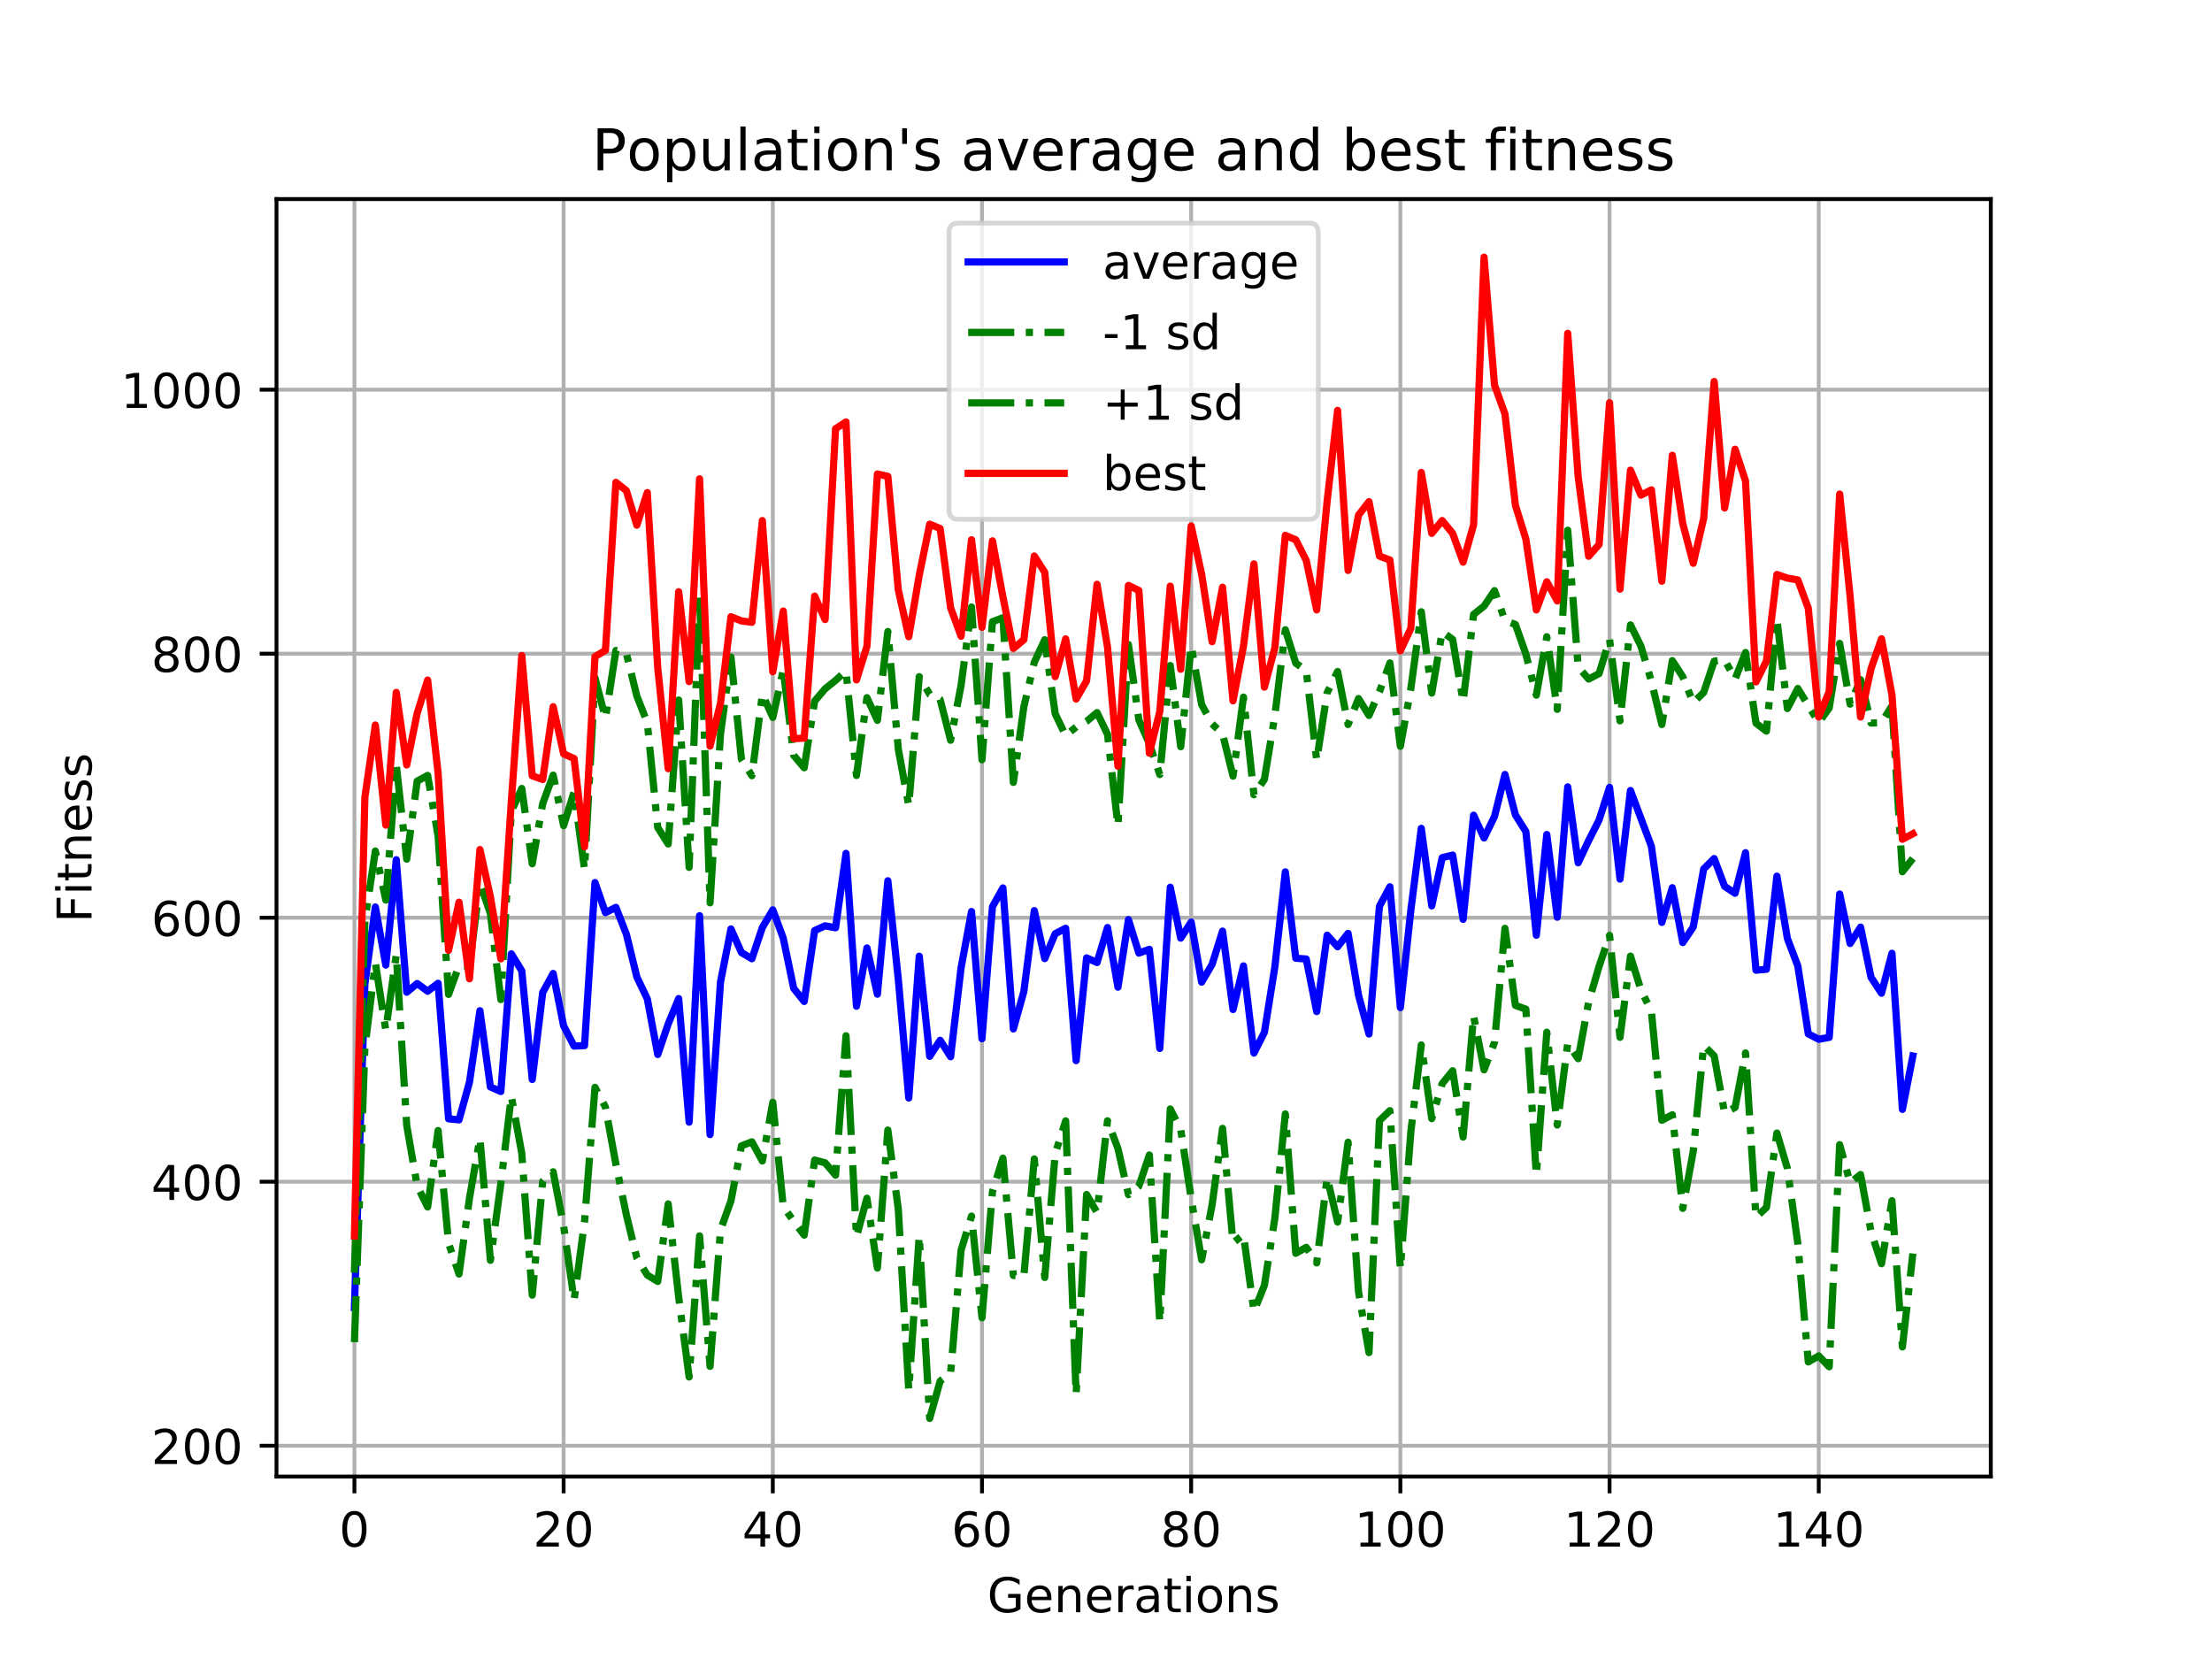 <?xml version="1.0" encoding="utf-8" standalone="no"?>
<!DOCTYPE svg PUBLIC "-//W3C//DTD SVG 1.1//EN"
  "http://www.w3.org/Graphics/SVG/1.1/DTD/svg11.dtd">
<!-- Created with matplotlib (https://matplotlib.org/) -->
<svg height="345.6pt" version="1.1" viewBox="0 0 460.8 345.6" width="460.8pt" xmlns="http://www.w3.org/2000/svg" xmlns:xlink="http://www.w3.org/1999/xlink">
 <defs>
  <style type="text/css">
*{stroke-linecap:butt;stroke-linejoin:round;}
  </style>
 </defs>
 <g id="figure_1">
  <g id="patch_1">
   <path d="M 0 345.6 
L 460.8 345.6 
L 460.8 0 
L 0 0 
z
" style="fill:#ffffff;"/>
  </g>
  <g id="axes_1">
   <g id="patch_2">
    <path d="M 57.6 307.584 
L 414.72 307.584 
L 414.72 41.472 
L 57.6 41.472 
z
" style="fill:#ffffff;"/>
   </g>
   <g id="matplotlib.axis_1">
    <g id="xtick_1">
     <g id="line2d_1">
      <path clip-path="url(#p84d701a7d8)" d="M 73.833 307.584 
L 73.833 41.472 
" style="fill:none;stroke:#b0b0b0;stroke-linecap:square;stroke-width:0.8;"/>
     </g>
     <g id="line2d_2">
      <defs>
       <path d="M 0 0 
L 0 3.5 
" id="me24f12d777" style="stroke:#000000;stroke-width:0.8;"/>
      </defs>
      <g>
       <use style="stroke:#000000;stroke-width:0.8;" x="73.833" xlink:href="#me24f12d777" y="307.584"/>
      </g>
     </g>
     <g id="text_1">
      <!-- 0 -->
      <defs>
       <path d="M 31.781 66.406 
Q 24.172 66.406 20.328 58.906 
Q 16.5 51.422 16.5 36.375 
Q 16.5 21.391 20.328 13.891 
Q 24.172 6.391 31.781 6.391 
Q 39.453 6.391 43.281 13.891 
Q 47.125 21.391 47.125 36.375 
Q 47.125 51.422 43.281 58.906 
Q 39.453 66.406 31.781 66.406 
z
M 31.781 74.219 
Q 44.047 74.219 50.516 64.516 
Q 56.984 54.828 56.984 36.375 
Q 56.984 17.969 50.516 8.266 
Q 44.047 -1.422 31.781 -1.422 
Q 19.531 -1.422 13.062 8.266 
Q 6.594 17.969 6.594 36.375 
Q 6.594 54.828 13.062 64.516 
Q 19.531 74.219 31.781 74.219 
z
" id="DejaVuSans-48"/>
      </defs>
      <g transform="translate(70.651 322.182)scale(0.1 -0.1)">
       <use xlink:href="#DejaVuSans-48"/>
      </g>
     </g>
    </g>
    <g id="xtick_2">
     <g id="line2d_3">
      <path clip-path="url(#p84d701a7d8)" d="M 117.411 307.584 
L 117.411 41.472 
" style="fill:none;stroke:#b0b0b0;stroke-linecap:square;stroke-width:0.8;"/>
     </g>
     <g id="line2d_4">
      <g>
       <use style="stroke:#000000;stroke-width:0.8;" x="117.411" xlink:href="#me24f12d777" y="307.584"/>
      </g>
     </g>
     <g id="text_2">
      <!-- 20 -->
      <defs>
       <path d="M 19.188 8.297 
L 53.609 8.297 
L 53.609 0 
L 7.328 0 
L 7.328 8.297 
Q 12.938 14.109 22.625 23.891 
Q 32.328 33.688 34.812 36.531 
Q 39.547 41.844 41.422 45.531 
Q 43.312 49.219 43.312 52.781 
Q 43.312 58.594 39.234 62.25 
Q 35.156 65.922 28.609 65.922 
Q 23.969 65.922 18.812 64.312 
Q 13.672 62.703 7.812 59.422 
L 7.812 69.391 
Q 13.766 71.781 18.938 73 
Q 24.125 74.219 28.422 74.219 
Q 39.75 74.219 46.484 68.547 
Q 53.219 62.891 53.219 53.422 
Q 53.219 48.922 51.531 44.891 
Q 49.859 40.875 45.406 35.406 
Q 44.188 33.984 37.641 27.219 
Q 31.109 20.453 19.188 8.297 
z
" id="DejaVuSans-50"/>
      </defs>
      <g transform="translate(111.048 322.182)scale(0.1 -0.1)">
       <use xlink:href="#DejaVuSans-50"/>
       <use x="63.623" xlink:href="#DejaVuSans-48"/>
      </g>
     </g>
    </g>
    <g id="xtick_3">
     <g id="line2d_5">
      <path clip-path="url(#p84d701a7d8)" d="M 160.988 307.584 
L 160.988 41.472 
" style="fill:none;stroke:#b0b0b0;stroke-linecap:square;stroke-width:0.8;"/>
     </g>
     <g id="line2d_6">
      <g>
       <use style="stroke:#000000;stroke-width:0.8;" x="160.988" xlink:href="#me24f12d777" y="307.584"/>
      </g>
     </g>
     <g id="text_3">
      <!-- 40 -->
      <defs>
       <path d="M 37.797 64.312 
L 12.891 25.391 
L 37.797 25.391 
z
M 35.203 72.906 
L 47.609 72.906 
L 47.609 25.391 
L 58.016 25.391 
L 58.016 17.188 
L 47.609 17.188 
L 47.609 0 
L 37.797 0 
L 37.797 17.188 
L 4.891 17.188 
L 4.891 26.703 
z
" id="DejaVuSans-52"/>
      </defs>
      <g transform="translate(154.626 322.182)scale(0.1 -0.1)">
       <use xlink:href="#DejaVuSans-52"/>
       <use x="63.623" xlink:href="#DejaVuSans-48"/>
      </g>
     </g>
    </g>
    <g id="xtick_4">
     <g id="line2d_7">
      <path clip-path="url(#p84d701a7d8)" d="M 204.566 307.584 
L 204.566 41.472 
" style="fill:none;stroke:#b0b0b0;stroke-linecap:square;stroke-width:0.8;"/>
     </g>
     <g id="line2d_8">
      <g>
       <use style="stroke:#000000;stroke-width:0.8;" x="204.566" xlink:href="#me24f12d777" y="307.584"/>
      </g>
     </g>
     <g id="text_4">
      <!-- 60 -->
      <defs>
       <path d="M 33.016 40.375 
Q 26.375 40.375 22.484 35.828 
Q 18.609 31.297 18.609 23.391 
Q 18.609 15.531 22.484 10.953 
Q 26.375 6.391 33.016 6.391 
Q 39.656 6.391 43.531 10.953 
Q 47.406 15.531 47.406 23.391 
Q 47.406 31.297 43.531 35.828 
Q 39.656 40.375 33.016 40.375 
z
M 52.594 71.297 
L 52.594 62.312 
Q 48.875 64.062 45.094 64.984 
Q 41.312 65.922 37.594 65.922 
Q 27.828 65.922 22.672 59.328 
Q 17.531 52.734 16.797 39.406 
Q 19.672 43.656 24.016 45.922 
Q 28.375 48.188 33.594 48.188 
Q 44.578 48.188 50.953 41.516 
Q 57.328 34.859 57.328 23.391 
Q 57.328 12.156 50.688 5.359 
Q 44.047 -1.422 33.016 -1.422 
Q 20.359 -1.422 13.672 8.266 
Q 6.984 17.969 6.984 36.375 
Q 6.984 53.656 15.188 63.938 
Q 23.391 74.219 37.203 74.219 
Q 40.922 74.219 44.703 73.484 
Q 48.484 72.75 52.594 71.297 
z
" id="DejaVuSans-54"/>
      </defs>
      <g transform="translate(198.204 322.182)scale(0.1 -0.1)">
       <use xlink:href="#DejaVuSans-54"/>
       <use x="63.623" xlink:href="#DejaVuSans-48"/>
      </g>
     </g>
    </g>
    <g id="xtick_5">
     <g id="line2d_9">
      <path clip-path="url(#p84d701a7d8)" d="M 248.144 307.584 
L 248.144 41.472 
" style="fill:none;stroke:#b0b0b0;stroke-linecap:square;stroke-width:0.8;"/>
     </g>
     <g id="line2d_10">
      <g>
       <use style="stroke:#000000;stroke-width:0.8;" x="248.144" xlink:href="#me24f12d777" y="307.584"/>
      </g>
     </g>
     <g id="text_5">
      <!-- 80 -->
      <defs>
       <path d="M 31.781 34.625 
Q 24.75 34.625 20.719 30.859 
Q 16.703 27.094 16.703 20.516 
Q 16.703 13.922 20.719 10.156 
Q 24.75 6.391 31.781 6.391 
Q 38.812 6.391 42.859 10.172 
Q 46.922 13.969 46.922 20.516 
Q 46.922 27.094 42.891 30.859 
Q 38.875 34.625 31.781 34.625 
z
M 21.922 38.812 
Q 15.578 40.375 12.031 44.719 
Q 8.5 49.078 8.5 55.328 
Q 8.5 64.062 14.719 69.141 
Q 20.953 74.219 31.781 74.219 
Q 42.672 74.219 48.875 69.141 
Q 55.078 64.062 55.078 55.328 
Q 55.078 49.078 51.531 44.719 
Q 48 40.375 41.703 38.812 
Q 48.828 37.156 52.797 32.312 
Q 56.781 27.484 56.781 20.516 
Q 56.781 9.906 50.312 4.234 
Q 43.844 -1.422 31.781 -1.422 
Q 19.734 -1.422 13.25 4.234 
Q 6.781 9.906 6.781 20.516 
Q 6.781 27.484 10.781 32.312 
Q 14.797 37.156 21.922 38.812 
z
M 18.312 54.391 
Q 18.312 48.734 21.844 45.562 
Q 25.391 42.391 31.781 42.391 
Q 38.141 42.391 41.719 45.562 
Q 45.312 48.734 45.312 54.391 
Q 45.312 60.062 41.719 63.234 
Q 38.141 66.406 31.781 66.406 
Q 25.391 66.406 21.844 63.234 
Q 18.312 60.062 18.312 54.391 
z
" id="DejaVuSans-56"/>
      </defs>
      <g transform="translate(241.781 322.182)scale(0.1 -0.1)">
       <use xlink:href="#DejaVuSans-56"/>
       <use x="63.623" xlink:href="#DejaVuSans-48"/>
      </g>
     </g>
    </g>
    <g id="xtick_6">
     <g id="line2d_11">
      <path clip-path="url(#p84d701a7d8)" d="M 291.722 307.584 
L 291.722 41.472 
" style="fill:none;stroke:#b0b0b0;stroke-linecap:square;stroke-width:0.8;"/>
     </g>
     <g id="line2d_12">
      <g>
       <use style="stroke:#000000;stroke-width:0.8;" x="291.722" xlink:href="#me24f12d777" y="307.584"/>
      </g>
     </g>
     <g id="text_6">
      <!-- 100 -->
      <defs>
       <path d="M 12.406 8.297 
L 28.516 8.297 
L 28.516 63.922 
L 10.984 60.406 
L 10.984 69.391 
L 28.422 72.906 
L 38.281 72.906 
L 38.281 8.297 
L 54.391 8.297 
L 54.391 0 
L 12.406 0 
z
" id="DejaVuSans-49"/>
      </defs>
      <g transform="translate(282.178 322.182)scale(0.1 -0.1)">
       <use xlink:href="#DejaVuSans-49"/>
       <use x="63.623" xlink:href="#DejaVuSans-48"/>
       <use x="127.246" xlink:href="#DejaVuSans-48"/>
      </g>
     </g>
    </g>
    <g id="xtick_7">
     <g id="line2d_13">
      <path clip-path="url(#p84d701a7d8)" d="M 335.299 307.584 
L 335.299 41.472 
" style="fill:none;stroke:#b0b0b0;stroke-linecap:square;stroke-width:0.8;"/>
     </g>
     <g id="line2d_14">
      <g>
       <use style="stroke:#000000;stroke-width:0.8;" x="335.299" xlink:href="#me24f12d777" y="307.584"/>
      </g>
     </g>
     <g id="text_7">
      <!-- 120 -->
      <g transform="translate(325.756 322.182)scale(0.1 -0.1)">
       <use xlink:href="#DejaVuSans-49"/>
       <use x="63.623" xlink:href="#DejaVuSans-50"/>
       <use x="127.246" xlink:href="#DejaVuSans-48"/>
      </g>
     </g>
    </g>
    <g id="xtick_8">
     <g id="line2d_15">
      <path clip-path="url(#p84d701a7d8)" d="M 378.877 307.584 
L 378.877 41.472 
" style="fill:none;stroke:#b0b0b0;stroke-linecap:square;stroke-width:0.8;"/>
     </g>
     <g id="line2d_16">
      <g>
       <use style="stroke:#000000;stroke-width:0.8;" x="378.877" xlink:href="#me24f12d777" y="307.584"/>
      </g>
     </g>
     <g id="text_8">
      <!-- 140 -->
      <g transform="translate(369.334 322.182)scale(0.1 -0.1)">
       <use xlink:href="#DejaVuSans-49"/>
       <use x="63.623" xlink:href="#DejaVuSans-52"/>
       <use x="127.246" xlink:href="#DejaVuSans-48"/>
      </g>
     </g>
    </g>
    <g id="text_9">
     <!-- Generations -->
     <defs>
      <path d="M 59.516 10.406 
L 59.516 29.984 
L 43.406 29.984 
L 43.406 38.094 
L 69.281 38.094 
L 69.281 6.781 
Q 63.578 2.734 56.688 0.656 
Q 49.812 -1.422 42 -1.422 
Q 24.906 -1.422 15.25 8.562 
Q 5.609 18.562 5.609 36.375 
Q 5.609 54.25 15.25 64.234 
Q 24.906 74.219 42 74.219 
Q 49.125 74.219 55.547 72.453 
Q 61.969 70.703 67.391 67.281 
L 67.391 56.781 
Q 61.922 61.422 55.766 63.766 
Q 49.609 66.109 42.828 66.109 
Q 29.438 66.109 22.719 58.641 
Q 16.016 51.172 16.016 36.375 
Q 16.016 21.625 22.719 14.156 
Q 29.438 6.688 42.828 6.688 
Q 48.047 6.688 52.141 7.594 
Q 56.25 8.5 59.516 10.406 
z
" id="DejaVuSans-71"/>
      <path d="M 56.203 29.594 
L 56.203 25.203 
L 14.891 25.203 
Q 15.484 15.922 20.484 11.062 
Q 25.484 6.203 34.422 6.203 
Q 39.594 6.203 44.453 7.469 
Q 49.312 8.734 54.109 11.281 
L 54.109 2.781 
Q 49.266 0.734 44.188 -0.344 
Q 39.109 -1.422 33.891 -1.422 
Q 20.797 -1.422 13.156 6.188 
Q 5.516 13.812 5.516 26.812 
Q 5.516 40.234 12.766 48.109 
Q 20.016 56 32.328 56 
Q 43.359 56 49.781 48.891 
Q 56.203 41.797 56.203 29.594 
z
M 47.219 32.234 
Q 47.125 39.594 43.094 43.984 
Q 39.062 48.391 32.422 48.391 
Q 24.906 48.391 20.391 44.141 
Q 15.875 39.891 15.188 32.172 
z
" id="DejaVuSans-101"/>
      <path d="M 54.891 33.016 
L 54.891 0 
L 45.906 0 
L 45.906 32.719 
Q 45.906 40.484 42.875 44.328 
Q 39.844 48.188 33.797 48.188 
Q 26.516 48.188 22.312 43.547 
Q 18.109 38.922 18.109 30.906 
L 18.109 0 
L 9.078 0 
L 9.078 54.688 
L 18.109 54.688 
L 18.109 46.188 
Q 21.344 51.125 25.703 53.562 
Q 30.078 56 35.797 56 
Q 45.219 56 50.047 50.172 
Q 54.891 44.344 54.891 33.016 
z
" id="DejaVuSans-110"/>
      <path d="M 41.109 46.297 
Q 39.594 47.172 37.812 47.578 
Q 36.031 48 33.891 48 
Q 26.266 48 22.188 43.047 
Q 18.109 38.094 18.109 28.812 
L 18.109 0 
L 9.078 0 
L 9.078 54.688 
L 18.109 54.688 
L 18.109 46.188 
Q 20.953 51.172 25.484 53.578 
Q 30.031 56 36.531 56 
Q 37.453 56 38.578 55.875 
Q 39.703 55.766 41.062 55.516 
z
" id="DejaVuSans-114"/>
      <path d="M 34.281 27.484 
Q 23.391 27.484 19.188 25 
Q 14.984 22.516 14.984 16.5 
Q 14.984 11.719 18.141 8.906 
Q 21.297 6.109 26.703 6.109 
Q 34.188 6.109 38.703 11.406 
Q 43.219 16.703 43.219 25.484 
L 43.219 27.484 
z
M 52.203 31.203 
L 52.203 0 
L 43.219 0 
L 43.219 8.297 
Q 40.141 3.328 35.547 0.953 
Q 30.953 -1.422 24.312 -1.422 
Q 15.922 -1.422 10.953 3.297 
Q 6 8.016 6 15.922 
Q 6 25.141 12.172 29.828 
Q 18.359 34.516 30.609 34.516 
L 43.219 34.516 
L 43.219 35.406 
Q 43.219 41.609 39.141 45 
Q 35.062 48.391 27.688 48.391 
Q 23 48.391 18.547 47.266 
Q 14.109 46.141 10.016 43.891 
L 10.016 52.203 
Q 14.938 54.109 19.578 55.047 
Q 24.219 56 28.609 56 
Q 40.484 56 46.344 49.844 
Q 52.203 43.703 52.203 31.203 
z
" id="DejaVuSans-97"/>
      <path d="M 18.312 70.219 
L 18.312 54.688 
L 36.812 54.688 
L 36.812 47.703 
L 18.312 47.703 
L 18.312 18.016 
Q 18.312 11.328 20.141 9.422 
Q 21.969 7.516 27.594 7.516 
L 36.812 7.516 
L 36.812 0 
L 27.594 0 
Q 17.188 0 13.234 3.875 
Q 9.281 7.766 9.281 18.016 
L 9.281 47.703 
L 2.688 47.703 
L 2.688 54.688 
L 9.281 54.688 
L 9.281 70.219 
z
" id="DejaVuSans-116"/>
      <path d="M 9.422 54.688 
L 18.406 54.688 
L 18.406 0 
L 9.422 0 
z
M 9.422 75.984 
L 18.406 75.984 
L 18.406 64.594 
L 9.422 64.594 
z
" id="DejaVuSans-105"/>
      <path d="M 30.609 48.391 
Q 23.391 48.391 19.188 42.75 
Q 14.984 37.109 14.984 27.297 
Q 14.984 17.484 19.156 11.844 
Q 23.344 6.203 30.609 6.203 
Q 37.797 6.203 41.984 11.859 
Q 46.188 17.531 46.188 27.297 
Q 46.188 37.016 41.984 42.703 
Q 37.797 48.391 30.609 48.391 
z
M 30.609 56 
Q 42.328 56 49.016 48.375 
Q 55.719 40.766 55.719 27.297 
Q 55.719 13.875 49.016 6.219 
Q 42.328 -1.422 30.609 -1.422 
Q 18.844 -1.422 12.172 6.219 
Q 5.516 13.875 5.516 27.297 
Q 5.516 40.766 12.172 48.375 
Q 18.844 56 30.609 56 
z
" id="DejaVuSans-111"/>
      <path d="M 44.281 53.078 
L 44.281 44.578 
Q 40.484 46.531 36.375 47.5 
Q 32.281 48.484 27.875 48.484 
Q 21.188 48.484 17.844 46.438 
Q 14.5 44.391 14.5 40.281 
Q 14.5 37.156 16.891 35.375 
Q 19.281 33.594 26.516 31.984 
L 29.594 31.297 
Q 39.156 29.25 43.188 25.516 
Q 47.219 21.781 47.219 15.094 
Q 47.219 7.469 41.188 3.016 
Q 35.156 -1.422 24.609 -1.422 
Q 20.219 -1.422 15.453 -0.562 
Q 10.688 0.297 5.422 2 
L 5.422 11.281 
Q 10.406 8.688 15.234 7.391 
Q 20.062 6.109 24.812 6.109 
Q 31.156 6.109 34.562 8.281 
Q 37.984 10.453 37.984 14.406 
Q 37.984 18.062 35.516 20.016 
Q 33.062 21.969 24.703 23.781 
L 21.578 24.516 
Q 13.234 26.266 9.516 29.906 
Q 5.812 33.547 5.812 39.891 
Q 5.812 47.609 11.281 51.797 
Q 16.75 56 26.812 56 
Q 31.781 56 36.172 55.266 
Q 40.578 54.547 44.281 53.078 
z
" id="DejaVuSans-115"/>
     </defs>
     <g transform="translate(205.662 335.861)scale(0.1 -0.1)">
      <use xlink:href="#DejaVuSans-71"/>
      <use x="77.49" xlink:href="#DejaVuSans-101"/>
      <use x="139.014" xlink:href="#DejaVuSans-110"/>
      <use x="202.393" xlink:href="#DejaVuSans-101"/>
      <use x="263.916" xlink:href="#DejaVuSans-114"/>
      <use x="305.029" xlink:href="#DejaVuSans-97"/>
      <use x="366.309" xlink:href="#DejaVuSans-116"/>
      <use x="405.518" xlink:href="#DejaVuSans-105"/>
      <use x="433.301" xlink:href="#DejaVuSans-111"/>
      <use x="494.482" xlink:href="#DejaVuSans-110"/>
      <use x="557.861" xlink:href="#DejaVuSans-115"/>
     </g>
    </g>
   </g>
   <g id="matplotlib.axis_2">
    <g id="ytick_1">
     <g id="line2d_17">
      <path clip-path="url(#p84d701a7d8)" d="M 57.6 301.176 
L 414.72 301.176 
" style="fill:none;stroke:#b0b0b0;stroke-linecap:square;stroke-width:0.8;"/>
     </g>
     <g id="line2d_18">
      <defs>
       <path d="M 0 0 
L -3.5 0 
" id="m68167f623e" style="stroke:#000000;stroke-width:0.8;"/>
      </defs>
      <g>
       <use style="stroke:#000000;stroke-width:0.8;" x="57.6" xlink:href="#m68167f623e" y="301.176"/>
      </g>
     </g>
     <g id="text_10">
      <!-- 200 -->
      <g transform="translate(31.512 304.975)scale(0.1 -0.1)">
       <use xlink:href="#DejaVuSans-50"/>
       <use x="63.623" xlink:href="#DejaVuSans-48"/>
       <use x="127.246" xlink:href="#DejaVuSans-48"/>
      </g>
     </g>
    </g>
    <g id="ytick_2">
     <g id="line2d_19">
      <path clip-path="url(#p84d701a7d8)" d="M 57.6 246.176 
L 414.72 246.176 
" style="fill:none;stroke:#b0b0b0;stroke-linecap:square;stroke-width:0.8;"/>
     </g>
     <g id="line2d_20">
      <g>
       <use style="stroke:#000000;stroke-width:0.8;" x="57.6" xlink:href="#m68167f623e" y="246.176"/>
      </g>
     </g>
     <g id="text_11">
      <!-- 400 -->
      <g transform="translate(31.512 249.975)scale(0.1 -0.1)">
       <use xlink:href="#DejaVuSans-52"/>
       <use x="63.623" xlink:href="#DejaVuSans-48"/>
       <use x="127.246" xlink:href="#DejaVuSans-48"/>
      </g>
     </g>
    </g>
    <g id="ytick_3">
     <g id="line2d_21">
      <path clip-path="url(#p84d701a7d8)" d="M 57.6 191.176 
L 414.72 191.176 
" style="fill:none;stroke:#b0b0b0;stroke-linecap:square;stroke-width:0.8;"/>
     </g>
     <g id="line2d_22">
      <g>
       <use style="stroke:#000000;stroke-width:0.8;" x="57.6" xlink:href="#m68167f623e" y="191.176"/>
      </g>
     </g>
     <g id="text_12">
      <!-- 600 -->
      <g transform="translate(31.512 194.975)scale(0.1 -0.1)">
       <use xlink:href="#DejaVuSans-54"/>
       <use x="63.623" xlink:href="#DejaVuSans-48"/>
       <use x="127.246" xlink:href="#DejaVuSans-48"/>
      </g>
     </g>
    </g>
    <g id="ytick_4">
     <g id="line2d_23">
      <path clip-path="url(#p84d701a7d8)" d="M 57.6 136.176 
L 414.72 136.176 
" style="fill:none;stroke:#b0b0b0;stroke-linecap:square;stroke-width:0.8;"/>
     </g>
     <g id="line2d_24">
      <g>
       <use style="stroke:#000000;stroke-width:0.8;" x="57.6" xlink:href="#m68167f623e" y="136.176"/>
      </g>
     </g>
     <g id="text_13">
      <!-- 800 -->
      <g transform="translate(31.512 139.975)scale(0.1 -0.1)">
       <use xlink:href="#DejaVuSans-56"/>
       <use x="63.623" xlink:href="#DejaVuSans-48"/>
       <use x="127.246" xlink:href="#DejaVuSans-48"/>
      </g>
     </g>
    </g>
    <g id="ytick_5">
     <g id="line2d_25">
      <path clip-path="url(#p84d701a7d8)" d="M 57.6 81.175 
L 414.72 81.175 
" style="fill:none;stroke:#b0b0b0;stroke-linecap:square;stroke-width:0.8;"/>
     </g>
     <g id="line2d_26">
      <g>
       <use style="stroke:#000000;stroke-width:0.8;" x="57.6" xlink:href="#m68167f623e" y="81.175"/>
      </g>
     </g>
     <g id="text_14">
      <!-- 1000 -->
      <g transform="translate(25.15 84.975)scale(0.1 -0.1)">
       <use xlink:href="#DejaVuSans-49"/>
       <use x="63.623" xlink:href="#DejaVuSans-48"/>
       <use x="127.246" xlink:href="#DejaVuSans-48"/>
       <use x="190.869" xlink:href="#DejaVuSans-48"/>
      </g>
     </g>
    </g>
    <g id="text_15">
     <!-- Fitness -->
     <defs>
      <path d="M 9.812 72.906 
L 51.703 72.906 
L 51.703 64.594 
L 19.672 64.594 
L 19.672 43.109 
L 48.578 43.109 
L 48.578 34.812 
L 19.672 34.812 
L 19.672 0 
L 9.812 0 
z
" id="DejaVuSans-70"/>
     </defs>
     <g transform="translate(19.07 192.202)rotate(-90)scale(0.1 -0.1)">
      <use xlink:href="#DejaVuSans-70"/>
      <use x="57.41" xlink:href="#DejaVuSans-105"/>
      <use x="85.193" xlink:href="#DejaVuSans-116"/>
      <use x="124.402" xlink:href="#DejaVuSans-110"/>
      <use x="187.781" xlink:href="#DejaVuSans-101"/>
      <use x="249.305" xlink:href="#DejaVuSans-115"/>
      <use x="301.404" xlink:href="#DejaVuSans-115"/>
     </g>
    </g>
   </g>
   <g id="line2d_27">
    <path clip-path="url(#p84d701a7d8)" d="M 73.833 272.369 
L 76.012 205 
L 78.191 188.941 
L 80.369 201.05 
L 82.548 179.095 
L 84.727 206.7 
L 86.906 204.881 
L 89.085 206.488 
L 91.264 204.834 
L 93.443 233.065 
L 95.622 233.289 
L 97.801 225.426 
L 99.979 210.552 
L 102.158 226.432 
L 104.337 227.382 
L 106.516 198.698 
L 108.695 202.246 
L 110.874 224.87 
L 113.053 206.758 
L 115.232 202.791 
L 117.411 213.706 
L 119.589 217.92 
L 121.768 217.818 
L 123.947 183.855 
L 126.126 190.121 
L 128.305 189.019 
L 130.484 194.605 
L 132.663 203.519 
L 134.842 208.074 
L 137.021 219.672 
L 139.199 213.306 
L 141.378 208.019 
L 143.557 233.77 
L 145.736 190.751 
L 147.915 236.355 
L 150.094 204.563 
L 152.273 193.516 
L 154.452 198.432 
L 156.631 199.726 
L 158.809 193.222 
L 160.988 189.538 
L 163.167 195.444 
L 165.346 205.894 
L 167.525 208.621 
L 169.704 193.855 
L 171.883 192.862 
L 174.062 193.274 
L 176.241 177.772 
L 178.419 209.613 
L 180.598 197.472 
L 182.777 207.108 
L 184.956 183.48 
L 187.135 204.003 
L 189.314 228.731 
L 191.493 199.197 
L 193.672 220.055 
L 195.851 216.713 
L 198.029 220.143 
L 200.208 201.61 
L 202.387 189.892 
L 204.566 216.391 
L 206.745 188.9 
L 208.924 184.973 
L 211.103 214.345 
L 213.282 206.562 
L 215.461 189.699 
L 217.639 199.693 
L 219.818 194.51 
L 221.997 193.375 
L 224.176 220.952 
L 226.355 199.547 
L 228.534 200.514 
L 230.713 193.221 
L 232.892 205.644 
L 235.071 191.571 
L 237.249 198.549 
L 239.428 197.76 
L 241.607 218.409 
L 243.786 184.83 
L 245.965 195.431 
L 248.144 192.093 
L 250.323 204.601 
L 252.502 200.895 
L 254.681 193.969 
L 256.859 210.302 
L 259.038 201.214 
L 261.217 219.377 
L 263.396 215.053 
L 265.575 201.434 
L 267.754 181.62 
L 269.933 199.614 
L 272.112 199.779 
L 274.291 210.727 
L 276.469 194.814 
L 278.648 197.23 
L 280.827 194.433 
L 283.006 207.323 
L 285.185 215.404 
L 287.364 188.779 
L 289.543 184.728 
L 291.722 209.903 
L 293.901 189.63 
L 296.079 172.561 
L 298.258 188.708 
L 300.437 178.667 
L 302.616 178.131 
L 304.795 191.51 
L 306.974 169.813 
L 309.153 174.566 
L 311.332 170.089 
L 313.511 161.335 
L 315.689 169.761 
L 317.868 173.242 
L 320.047 194.831 
L 322.226 173.833 
L 324.405 191.073 
L 326.584 163.917 
L 328.763 179.736 
L 330.942 175.103 
L 333.121 170.808 
L 335.299 164.03 
L 337.478 183.135 
L 339.657 164.676 
L 344.015 176.303 
L 346.194 192.156 
L 348.373 184.923 
L 350.552 196.352 
L 352.731 193.114 
L 354.909 181.013 
L 357.088 178.851 
L 359.267 184.647 
L 361.446 186.085 
L 363.625 177.635 
L 365.804 202.111 
L 367.983 201.917 
L 370.162 182.514 
L 372.341 195.491 
L 374.519 201.23 
L 376.698 215.374 
L 378.877 216.491 
L 381.056 216.109 
L 383.235 186.239 
L 385.414 196.544 
L 387.593 193.135 
L 389.772 203.601 
L 391.951 206.909 
L 394.129 198.586 
L 396.308 231.099 
L 398.487 219.978 
L 398.487 219.978 
" style="fill:none;stroke:#0000ff;stroke-linecap:square;stroke-width:1.5;"/>
   </g>
   <g id="line2d_28">
    <path clip-path="url(#p84d701a7d8)" d="M 73.833 279.594 
L 76.012 218.283 
L 78.191 200.596 
L 80.369 214.6 
L 82.548 198.86 
L 84.727 234.421 
L 86.906 247.038 
L 89.085 251.442 
L 91.264 235.507 
L 93.443 258.976 
L 95.622 265.409 
L 97.801 249.596 
L 99.979 237.146 
L 102.158 262.549 
L 104.337 246.535 
L 106.516 228.373 
L 108.695 240.242 
L 110.874 269.803 
L 113.053 246.098 
L 115.232 244.112 
L 117.411 255.415 
L 119.589 270.859 
L 121.768 254.528 
L 123.947 226.509 
L 126.126 230.643 
L 128.305 242.532 
L 130.484 253.086 
L 132.663 262.049 
L 134.842 265.616 
L 137.021 266.951 
L 139.199 250.799 
L 141.378 270.209 
L 143.557 286.849 
L 145.736 257.457 
L 147.915 284.636 
L 150.094 256.217 
L 152.273 250.152 
L 154.452 238.705 
L 156.631 237.867 
L 158.809 241.85 
L 160.988 229.626 
L 163.167 251.324 
L 165.346 254.427 
L 167.525 257.299 
L 169.704 241.659 
L 171.883 242.229 
L 174.062 244.805 
L 176.241 215.769 
L 178.419 257.676 
L 180.598 249.608 
L 182.777 264.154 
L 184.956 235.407 
L 187.135 251.929 
L 189.314 289.634 
L 191.493 257.437 
L 193.672 295.488 
L 195.851 287.705 
L 198.029 286.077 
L 200.208 260.439 
L 202.387 253.333 
L 204.566 274.514 
L 206.745 248.284 
L 208.924 241.263 
L 211.103 265.704 
L 213.282 265.867 
L 215.461 241.424 
L 217.639 266.12 
L 219.818 240.33 
L 221.997 233.493 
L 224.176 290.467 
L 226.355 248.83 
L 228.534 252.584 
L 230.713 233.478 
L 232.892 239.273 
L 235.071 248.874 
L 237.249 247.11 
L 239.428 240.604 
L 241.607 275.463 
L 243.786 231.016 
L 245.965 235.306 
L 248.144 249.655 
L 250.323 262.43 
L 252.502 250.993 
L 254.681 235.059 
L 256.859 258.916 
L 259.038 257.207 
L 261.217 273.189 
L 263.396 267.75 
L 265.575 253.789 
L 267.754 232.051 
L 269.933 261.086 
L 272.112 259.843 
L 274.291 263.086 
L 276.469 245.333 
L 278.648 254.575 
L 280.827 237.938 
L 283.006 269.129 
L 285.185 281.771 
L 287.364 233.459 
L 289.543 231.362 
L 291.722 264.346 
L 293.901 235.783 
L 296.079 217.686 
L 298.258 233.033 
L 300.437 225.736 
L 302.616 223.056 
L 304.795 236.868 
L 306.974 211.631 
L 309.153 222.866 
L 311.332 217.144 
L 313.511 193.385 
L 315.689 209.44 
L 317.868 210.226 
L 320.047 244.842 
L 322.226 215.025 
L 324.405 234.369 
L 326.584 217.379 
L 328.763 220.55 
L 330.942 208.745 
L 333.121 201.295 
L 335.299 194.857 
L 337.478 216.101 
L 339.657 199.177 
L 341.836 206.198 
L 344.015 210.669 
L 346.194 233.373 
L 348.373 232.229 
L 350.552 251.73 
L 352.731 239.858 
L 354.909 217.779 
L 357.088 219.957 
L 359.267 231.871 
L 361.446 230.701 
L 363.625 219.345 
L 365.804 253.573 
L 367.983 251.528 
L 370.162 236.033 
L 372.341 243.369 
L 374.519 259.04 
L 376.698 283.711 
L 378.877 282.463 
L 381.056 284.726 
L 383.235 238.448 
L 385.414 246.405 
L 387.593 244.673 
L 389.772 256.579 
L 391.951 263.258 
L 394.129 250.124 
L 396.308 280.598 
L 398.487 261.126 
L 398.487 261.126 
" style="fill:none;stroke:#008000;stroke-dasharray:9.6,2.4,1.5,2.4;stroke-dashoffset:0;stroke-width:1.5;"/>
   </g>
   <g id="line2d_29">
    <path clip-path="url(#p84d701a7d8)" d="M 73.833 265.144 
L 76.012 191.716 
L 78.191 177.286 
L 80.369 187.5 
L 82.548 159.33 
L 84.727 178.978 
L 86.906 162.725 
L 89.085 161.534 
L 91.264 174.16 
L 93.443 207.153 
L 95.622 201.169 
L 97.801 201.257 
L 99.979 183.959 
L 102.158 190.315 
L 104.337 208.229 
L 106.516 169.022 
L 108.695 164.251 
L 110.874 179.936 
L 113.053 167.417 
L 115.232 161.47 
L 117.411 171.998 
L 119.589 164.98 
L 121.768 181.108 
L 123.947 141.201 
L 126.126 149.599 
L 128.305 135.507 
L 130.484 136.123 
L 132.663 144.988 
L 134.842 150.532 
L 137.021 172.394 
L 139.199 175.814 
L 141.378 145.829 
L 143.557 180.69 
L 145.736 124.045 
L 147.915 188.074 
L 150.094 152.908 
L 152.273 136.879 
L 154.452 158.159 
L 156.631 161.586 
L 158.809 144.594 
L 160.988 149.451 
L 163.167 139.565 
L 165.346 157.36 
L 167.525 159.943 
L 169.704 146.051 
L 171.883 143.495 
L 174.062 141.744 
L 176.241 139.775 
L 178.419 161.549 
L 180.598 145.337 
L 182.777 150.062 
L 184.956 131.553 
L 187.135 156.078 
L 189.314 167.828 
L 191.493 140.957 
L 193.672 144.622 
L 195.851 145.722 
L 198.029 154.208 
L 200.208 142.78 
L 202.387 126.45 
L 204.566 158.269 
L 206.745 129.517 
L 208.924 128.682 
L 211.103 162.985 
L 213.282 147.258 
L 215.461 137.975 
L 217.639 133.267 
L 219.818 148.689 
L 221.997 153.257 
L 224.176 151.436 
L 226.355 150.265 
L 228.534 148.444 
L 230.713 152.963 
L 232.892 172.015 
L 235.071 134.268 
L 237.249 149.987 
L 239.428 154.915 
L 241.607 161.355 
L 243.786 138.645 
L 245.965 155.557 
L 248.144 134.53 
L 250.323 146.772 
L 252.502 150.797 
L 254.681 152.88 
L 256.859 161.688 
L 259.038 145.221 
L 261.217 165.565 
L 263.396 162.356 
L 265.575 149.079 
L 267.754 131.188 
L 269.933 138.142 
L 272.112 139.715 
L 274.291 158.368 
L 276.469 144.296 
L 278.648 139.885 
L 280.827 150.928 
L 283.006 145.517 
L 285.185 149.037 
L 287.364 144.099 
L 289.543 138.094 
L 291.722 155.459 
L 293.901 143.478 
L 296.079 127.435 
L 298.258 144.384 
L 300.437 131.598 
L 302.616 133.205 
L 304.795 146.152 
L 306.974 127.994 
L 309.153 126.266 
L 311.332 123.033 
L 313.511 129.285 
L 315.689 130.083 
L 317.868 136.259 
L 320.047 144.819 
L 322.226 132.64 
L 324.405 147.777 
L 326.584 110.454 
L 328.763 138.923 
L 330.942 141.461 
L 333.121 140.321 
L 335.299 133.204 
L 337.478 150.169 
L 339.657 130.174 
L 341.836 134.597 
L 344.015 141.936 
L 346.194 150.94 
L 348.373 137.616 
L 350.552 140.973 
L 352.731 146.37 
L 354.909 144.247 
L 357.088 137.745 
L 359.267 137.423 
L 361.446 141.469 
L 363.625 135.925 
L 365.804 150.648 
L 367.983 152.305 
L 370.162 128.994 
L 372.341 147.613 
L 374.519 143.419 
L 378.877 150.52 
L 381.056 147.493 
L 383.235 134.031 
L 385.414 146.682 
L 387.593 141.597 
L 389.772 150.622 
L 391.951 150.56 
L 394.129 147.048 
L 396.308 181.599 
L 398.487 178.831 
L 398.487 178.831 
" style="fill:none;stroke:#008000;stroke-dasharray:9.6,2.4,1.5,2.4;stroke-dashoffset:0;stroke-width:1.5;"/>
   </g>
   <g id="line2d_30">
    <path clip-path="url(#p84d701a7d8)" d="M 73.833 257.504 
L 76.012 166.069 
L 78.191 151.034 
L 80.369 171.893 
L 82.548 144.244 
L 84.727 159.354 
L 86.906 148.572 
L 89.085 141.67 
L 91.264 161.058 
L 93.443 197.966 
L 95.622 187.94 
L 97.801 203.898 
L 99.979 176.979 
L 102.158 186.794 
L 104.337 199.738 
L 106.516 167.031 
L 108.695 136.552 
L 110.874 161.605 
L 113.053 162.384 
L 115.232 147.22 
L 117.411 157.038 
L 119.589 158.014 
L 121.768 176.408 
L 123.947 136.785 
L 126.126 135.472 
L 128.305 100.479 
L 130.484 102.215 
L 132.663 109.407 
L 134.842 102.615 
L 137.021 139.184 
L 139.199 160.13 
L 141.378 123.265 
L 143.557 141.995 
L 145.736 99.742 
L 147.915 155.42 
L 150.094 146.474 
L 152.273 128.476 
L 154.452 129.344 
L 156.631 129.637 
L 158.809 108.45 
L 160.988 139.936 
L 163.167 127.282 
L 165.346 153.869 
L 167.525 153.77 
L 169.704 124.174 
L 171.883 129.07 
L 174.062 89.31 
L 176.241 87.896 
L 178.419 141.636 
L 180.598 134.633 
L 182.777 98.737 
L 184.956 99.228 
L 187.135 122.91 
L 189.314 132.639 
L 191.493 119.851 
L 193.672 109.195 
L 195.851 110.106 
L 198.029 126.615 
L 200.208 132.537 
L 202.387 112.442 
L 204.566 130.678 
L 206.745 112.668 
L 208.924 124.328 
L 211.103 135.086 
L 213.282 133.263 
L 215.461 115.826 
L 217.639 119.215 
L 219.818 140.953 
L 221.997 133.089 
L 224.176 145.623 
L 226.355 141.822 
L 228.534 121.713 
L 230.713 134.801 
L 232.892 159.624 
L 235.071 121.952 
L 237.249 123.006 
L 239.428 156.906 
L 241.607 148.214 
L 243.786 122.102 
L 245.965 139.417 
L 248.144 109.574 
L 250.323 119.614 
L 252.502 133.678 
L 254.681 122.326 
L 256.859 145.996 
L 259.038 134.582 
L 261.217 117.463 
L 263.396 143.144 
L 265.575 134.953 
L 267.754 111.528 
L 269.933 112.444 
L 272.112 116.748 
L 274.291 127.058 
L 276.469 104.353 
L 278.648 85.489 
L 280.827 118.832 
L 283.006 107.31 
L 285.185 104.505 
L 287.364 115.843 
L 289.543 116.662 
L 291.722 135.574 
L 293.901 130.902 
L 296.079 98.426 
L 298.258 111.108 
L 300.437 108.441 
L 302.616 111.12 
L 304.795 117.109 
L 306.974 109.329 
L 309.153 53.568 
L 311.332 80.221 
L 313.511 86.225 
L 315.689 105.267 
L 317.868 112.302 
L 320.047 127.055 
L 322.226 121.191 
L 324.405 125.191 
L 326.584 69.434 
L 328.763 99.333 
L 330.942 115.878 
L 333.121 113.423 
L 335.299 83.891 
L 337.478 122.728 
L 339.657 97.946 
L 341.836 103.144 
L 344.015 102.045 
L 346.194 121.075 
L 348.373 94.844 
L 350.552 109.08 
L 352.731 117.345 
L 354.909 107.972 
L 357.088 79.469 
L 359.267 105.828 
L 361.446 93.577 
L 363.625 100.194 
L 365.804 142.056 
L 367.983 137.688 
L 370.162 119.675 
L 372.341 120.429 
L 374.519 120.814 
L 376.698 126.708 
L 378.877 149.355 
L 381.056 144.051 
L 383.235 102.921 
L 385.414 124.283 
L 387.593 149.378 
L 389.772 139.286 
L 391.951 133.065 
L 394.129 144.764 
L 396.308 174.839 
L 398.487 173.679 
L 398.487 173.679 
" style="fill:none;stroke:#ff0000;stroke-linecap:square;stroke-width:1.5;"/>
   </g>
   <g id="patch_3">
    <path d="M 57.6 307.584 
L 57.6 41.472 
" style="fill:none;stroke:#000000;stroke-linecap:square;stroke-linejoin:miter;stroke-width:0.8;"/>
   </g>
   <g id="patch_4">
    <path d="M 414.72 307.584 
L 414.72 41.472 
" style="fill:none;stroke:#000000;stroke-linecap:square;stroke-linejoin:miter;stroke-width:0.8;"/>
   </g>
   <g id="patch_5">
    <path d="M 57.6 307.584 
L 414.72 307.584 
" style="fill:none;stroke:#000000;stroke-linecap:square;stroke-linejoin:miter;stroke-width:0.8;"/>
   </g>
   <g id="patch_6">
    <path d="M 57.6 41.472 
L 414.72 41.472 
" style="fill:none;stroke:#000000;stroke-linecap:square;stroke-linejoin:miter;stroke-width:0.8;"/>
   </g>
   <g id="text_16">
    <!-- Population's average and best fitness -->
    <defs>
     <path d="M 19.672 64.797 
L 19.672 37.406 
L 32.078 37.406 
Q 38.969 37.406 42.719 40.969 
Q 46.484 44.531 46.484 51.125 
Q 46.484 57.672 42.719 61.234 
Q 38.969 64.797 32.078 64.797 
z
M 9.812 72.906 
L 32.078 72.906 
Q 44.344 72.906 50.609 67.359 
Q 56.891 61.812 56.891 51.125 
Q 56.891 40.328 50.609 34.812 
Q 44.344 29.297 32.078 29.297 
L 19.672 29.297 
L 19.672 0 
L 9.812 0 
z
" id="DejaVuSans-80"/>
     <path d="M 18.109 8.203 
L 18.109 -20.797 
L 9.078 -20.797 
L 9.078 54.688 
L 18.109 54.688 
L 18.109 46.391 
Q 20.953 51.266 25.266 53.625 
Q 29.594 56 35.594 56 
Q 45.562 56 51.781 48.094 
Q 58.016 40.188 58.016 27.297 
Q 58.016 14.406 51.781 6.484 
Q 45.562 -1.422 35.594 -1.422 
Q 29.594 -1.422 25.266 0.953 
Q 20.953 3.328 18.109 8.203 
z
M 48.688 27.297 
Q 48.688 37.203 44.609 42.844 
Q 40.531 48.484 33.406 48.484 
Q 26.266 48.484 22.188 42.844 
Q 18.109 37.203 18.109 27.297 
Q 18.109 17.391 22.188 11.75 
Q 26.266 6.109 33.406 6.109 
Q 40.531 6.109 44.609 11.75 
Q 48.688 17.391 48.688 27.297 
z
" id="DejaVuSans-112"/>
     <path d="M 8.5 21.578 
L 8.5 54.688 
L 17.484 54.688 
L 17.484 21.922 
Q 17.484 14.156 20.5 10.266 
Q 23.531 6.391 29.594 6.391 
Q 36.859 6.391 41.078 11.031 
Q 45.312 15.672 45.312 23.688 
L 45.312 54.688 
L 54.297 54.688 
L 54.297 0 
L 45.312 0 
L 45.312 8.406 
Q 42.047 3.422 37.719 1 
Q 33.406 -1.422 27.688 -1.422 
Q 18.266 -1.422 13.375 4.438 
Q 8.5 10.297 8.5 21.578 
z
M 31.109 56 
z
" id="DejaVuSans-117"/>
     <path d="M 9.422 75.984 
L 18.406 75.984 
L 18.406 0 
L 9.422 0 
z
" id="DejaVuSans-108"/>
     <path d="M 17.922 72.906 
L 17.922 45.797 
L 9.625 45.797 
L 9.625 72.906 
z
" id="DejaVuSans-39"/>
     <path id="DejaVuSans-32"/>
     <path d="M 2.984 54.688 
L 12.5 54.688 
L 29.594 8.797 
L 46.688 54.688 
L 56.203 54.688 
L 35.688 0 
L 23.484 0 
z
" id="DejaVuSans-118"/>
     <path d="M 45.406 27.984 
Q 45.406 37.75 41.375 43.109 
Q 37.359 48.484 30.078 48.484 
Q 22.859 48.484 18.828 43.109 
Q 14.797 37.75 14.797 27.984 
Q 14.797 18.266 18.828 12.891 
Q 22.859 7.516 30.078 7.516 
Q 37.359 7.516 41.375 12.891 
Q 45.406 18.266 45.406 27.984 
z
M 54.391 6.781 
Q 54.391 -7.172 48.188 -13.984 
Q 42 -20.797 29.203 -20.797 
Q 24.469 -20.797 20.266 -20.094 
Q 16.062 -19.391 12.109 -17.922 
L 12.109 -9.188 
Q 16.062 -11.328 19.922 -12.344 
Q 23.781 -13.375 27.781 -13.375 
Q 36.625 -13.375 41.016 -8.766 
Q 45.406 -4.156 45.406 5.172 
L 45.406 9.625 
Q 42.625 4.781 38.281 2.391 
Q 33.938 0 27.875 0 
Q 17.828 0 11.672 7.656 
Q 5.516 15.328 5.516 27.984 
Q 5.516 40.672 11.672 48.328 
Q 17.828 56 27.875 56 
Q 33.938 56 38.281 53.609 
Q 42.625 51.219 45.406 46.391 
L 45.406 54.688 
L 54.391 54.688 
z
" id="DejaVuSans-103"/>
     <path d="M 45.406 46.391 
L 45.406 75.984 
L 54.391 75.984 
L 54.391 0 
L 45.406 0 
L 45.406 8.203 
Q 42.578 3.328 38.25 0.953 
Q 33.938 -1.422 27.875 -1.422 
Q 17.969 -1.422 11.734 6.484 
Q 5.516 14.406 5.516 27.297 
Q 5.516 40.188 11.734 48.094 
Q 17.969 56 27.875 56 
Q 33.938 56 38.25 53.625 
Q 42.578 51.266 45.406 46.391 
z
M 14.797 27.297 
Q 14.797 17.391 18.875 11.75 
Q 22.953 6.109 30.078 6.109 
Q 37.203 6.109 41.297 11.75 
Q 45.406 17.391 45.406 27.297 
Q 45.406 37.203 41.297 42.844 
Q 37.203 48.484 30.078 48.484 
Q 22.953 48.484 18.875 42.844 
Q 14.797 37.203 14.797 27.297 
z
" id="DejaVuSans-100"/>
     <path d="M 48.688 27.297 
Q 48.688 37.203 44.609 42.844 
Q 40.531 48.484 33.406 48.484 
Q 26.266 48.484 22.188 42.844 
Q 18.109 37.203 18.109 27.297 
Q 18.109 17.391 22.188 11.75 
Q 26.266 6.109 33.406 6.109 
Q 40.531 6.109 44.609 11.75 
Q 48.688 17.391 48.688 27.297 
z
M 18.109 46.391 
Q 20.953 51.266 25.266 53.625 
Q 29.594 56 35.594 56 
Q 45.562 56 51.781 48.094 
Q 58.016 40.188 58.016 27.297 
Q 58.016 14.406 51.781 6.484 
Q 45.562 -1.422 35.594 -1.422 
Q 29.594 -1.422 25.266 0.953 
Q 20.953 3.328 18.109 8.203 
L 18.109 0 
L 9.078 0 
L 9.078 75.984 
L 18.109 75.984 
z
" id="DejaVuSans-98"/>
     <path d="M 37.109 75.984 
L 37.109 68.5 
L 28.516 68.5 
Q 23.688 68.5 21.797 66.547 
Q 19.922 64.594 19.922 59.516 
L 19.922 54.688 
L 34.719 54.688 
L 34.719 47.703 
L 19.922 47.703 
L 19.922 0 
L 10.891 0 
L 10.891 47.703 
L 2.297 47.703 
L 2.297 54.688 
L 10.891 54.688 
L 10.891 58.5 
Q 10.891 67.625 15.141 71.797 
Q 19.391 75.984 28.609 75.984 
z
" id="DejaVuSans-102"/>
    </defs>
    <g transform="translate(123.315 35.472)scale(0.12 -0.12)">
     <use xlink:href="#DejaVuSans-80"/>
     <use x="60.256" xlink:href="#DejaVuSans-111"/>
     <use x="121.438" xlink:href="#DejaVuSans-112"/>
     <use x="184.914" xlink:href="#DejaVuSans-117"/>
     <use x="248.293" xlink:href="#DejaVuSans-108"/>
     <use x="276.076" xlink:href="#DejaVuSans-97"/>
     <use x="337.355" xlink:href="#DejaVuSans-116"/>
     <use x="376.564" xlink:href="#DejaVuSans-105"/>
     <use x="404.348" xlink:href="#DejaVuSans-111"/>
     <use x="465.529" xlink:href="#DejaVuSans-110"/>
     <use x="528.908" xlink:href="#DejaVuSans-39"/>
     <use x="556.398" xlink:href="#DejaVuSans-115"/>
     <use x="608.498" xlink:href="#DejaVuSans-32"/>
     <use x="640.285" xlink:href="#DejaVuSans-97"/>
     <use x="701.564" xlink:href="#DejaVuSans-118"/>
     <use x="760.744" xlink:href="#DejaVuSans-101"/>
     <use x="822.268" xlink:href="#DejaVuSans-114"/>
     <use x="863.381" xlink:href="#DejaVuSans-97"/>
     <use x="924.66" xlink:href="#DejaVuSans-103"/>
     <use x="988.137" xlink:href="#DejaVuSans-101"/>
     <use x="1049.66" xlink:href="#DejaVuSans-32"/>
     <use x="1081.447" xlink:href="#DejaVuSans-97"/>
     <use x="1142.727" xlink:href="#DejaVuSans-110"/>
     <use x="1206.105" xlink:href="#DejaVuSans-100"/>
     <use x="1269.582" xlink:href="#DejaVuSans-32"/>
     <use x="1301.369" xlink:href="#DejaVuSans-98"/>
     <use x="1364.846" xlink:href="#DejaVuSans-101"/>
     <use x="1426.369" xlink:href="#DejaVuSans-115"/>
     <use x="1478.469" xlink:href="#DejaVuSans-116"/>
     <use x="1517.678" xlink:href="#DejaVuSans-32"/>
     <use x="1549.465" xlink:href="#DejaVuSans-102"/>
     <use x="1584.67" xlink:href="#DejaVuSans-105"/>
     <use x="1612.453" xlink:href="#DejaVuSans-116"/>
     <use x="1651.662" xlink:href="#DejaVuSans-110"/>
     <use x="1715.041" xlink:href="#DejaVuSans-101"/>
     <use x="1776.564" xlink:href="#DejaVuSans-115"/>
     <use x="1828.664" xlink:href="#DejaVuSans-115"/>
    </g>
   </g>
   <g id="legend_1">
    <g id="patch_7">
     <path d="M 199.69 108.184 
L 272.63 108.184 
Q 274.63 108.184 274.63 106.184 
L 274.63 48.472 
Q 274.63 46.472 272.63 46.472 
L 199.69 46.472 
Q 197.69 46.472 197.69 48.472 
L 197.69 106.184 
Q 197.69 108.184 199.69 108.184 
z
" style="fill:#ffffff;opacity:0.8;stroke:#cccccc;stroke-linejoin:miter;"/>
    </g>
    <g id="line2d_31">
     <path d="M 201.69 54.57 
L 221.69 54.57 
" style="fill:none;stroke:#0000ff;stroke-linecap:square;stroke-width:1.5;"/>
    </g>
    <g id="line2d_32"/>
    <g id="text_17">
     <!-- average -->
     <g transform="translate(229.69 58.07)scale(0.1 -0.1)">
      <use xlink:href="#DejaVuSans-97"/>
      <use x="61.279" xlink:href="#DejaVuSans-118"/>
      <use x="120.459" xlink:href="#DejaVuSans-101"/>
      <use x="181.982" xlink:href="#DejaVuSans-114"/>
      <use x="223.096" xlink:href="#DejaVuSans-97"/>
      <use x="284.375" xlink:href="#DejaVuSans-103"/>
      <use x="347.852" xlink:href="#DejaVuSans-101"/>
     </g>
    </g>
    <g id="line2d_33">
     <path d="M 201.69 69.249 
L 221.69 69.249 
" style="fill:none;stroke:#008000;stroke-dasharray:9.6,2.4,1.5,2.4;stroke-dashoffset:0;stroke-width:1.5;"/>
    </g>
    <g id="line2d_34"/>
    <g id="text_18">
     <!-- -1 sd -->
     <defs>
      <path d="M 4.891 31.391 
L 31.203 31.391 
L 31.203 23.391 
L 4.891 23.391 
z
" id="DejaVuSans-45"/>
     </defs>
     <g transform="translate(229.69 72.749)scale(0.1 -0.1)">
      <use xlink:href="#DejaVuSans-45"/>
      <use x="36.084" xlink:href="#DejaVuSans-49"/>
      <use x="99.707" xlink:href="#DejaVuSans-32"/>
      <use x="131.494" xlink:href="#DejaVuSans-115"/>
      <use x="183.594" xlink:href="#DejaVuSans-100"/>
     </g>
    </g>
    <g id="line2d_35">
     <path d="M 201.69 83.927 
L 221.69 83.927 
" style="fill:none;stroke:#008000;stroke-dasharray:9.6,2.4,1.5,2.4;stroke-dashoffset:0;stroke-width:1.5;"/>
    </g>
    <g id="line2d_36"/>
    <g id="text_19">
     <!-- +1 sd -->
     <defs>
      <path d="M 46 62.703 
L 46 35.5 
L 73.188 35.5 
L 73.188 27.203 
L 46 27.203 
L 46 0 
L 37.797 0 
L 37.797 27.203 
L 10.594 27.203 
L 10.594 35.5 
L 37.797 35.5 
L 37.797 62.703 
z
" id="DejaVuSans-43"/>
     </defs>
     <g transform="translate(229.69 87.427)scale(0.1 -0.1)">
      <use xlink:href="#DejaVuSans-43"/>
      <use x="83.789" xlink:href="#DejaVuSans-49"/>
      <use x="147.412" xlink:href="#DejaVuSans-32"/>
      <use x="179.199" xlink:href="#DejaVuSans-115"/>
      <use x="231.299" xlink:href="#DejaVuSans-100"/>
     </g>
    </g>
    <g id="line2d_37">
     <path d="M 201.69 98.605 
L 221.69 98.605 
" style="fill:none;stroke:#ff0000;stroke-linecap:square;stroke-width:1.5;"/>
    </g>
    <g id="line2d_38"/>
    <g id="text_20">
     <!-- best -->
     <g transform="translate(229.69 102.105)scale(0.1 -0.1)">
      <use xlink:href="#DejaVuSans-98"/>
      <use x="63.477" xlink:href="#DejaVuSans-101"/>
      <use x="125" xlink:href="#DejaVuSans-115"/>
      <use x="177.1" xlink:href="#DejaVuSans-116"/>
     </g>
    </g>
   </g>
  </g>
 </g>
 <defs>
  <clipPath id="p84d701a7d8">
   <rect height="266.112" width="357.12" x="57.6" y="41.472"/>
  </clipPath>
 </defs>
</svg>
